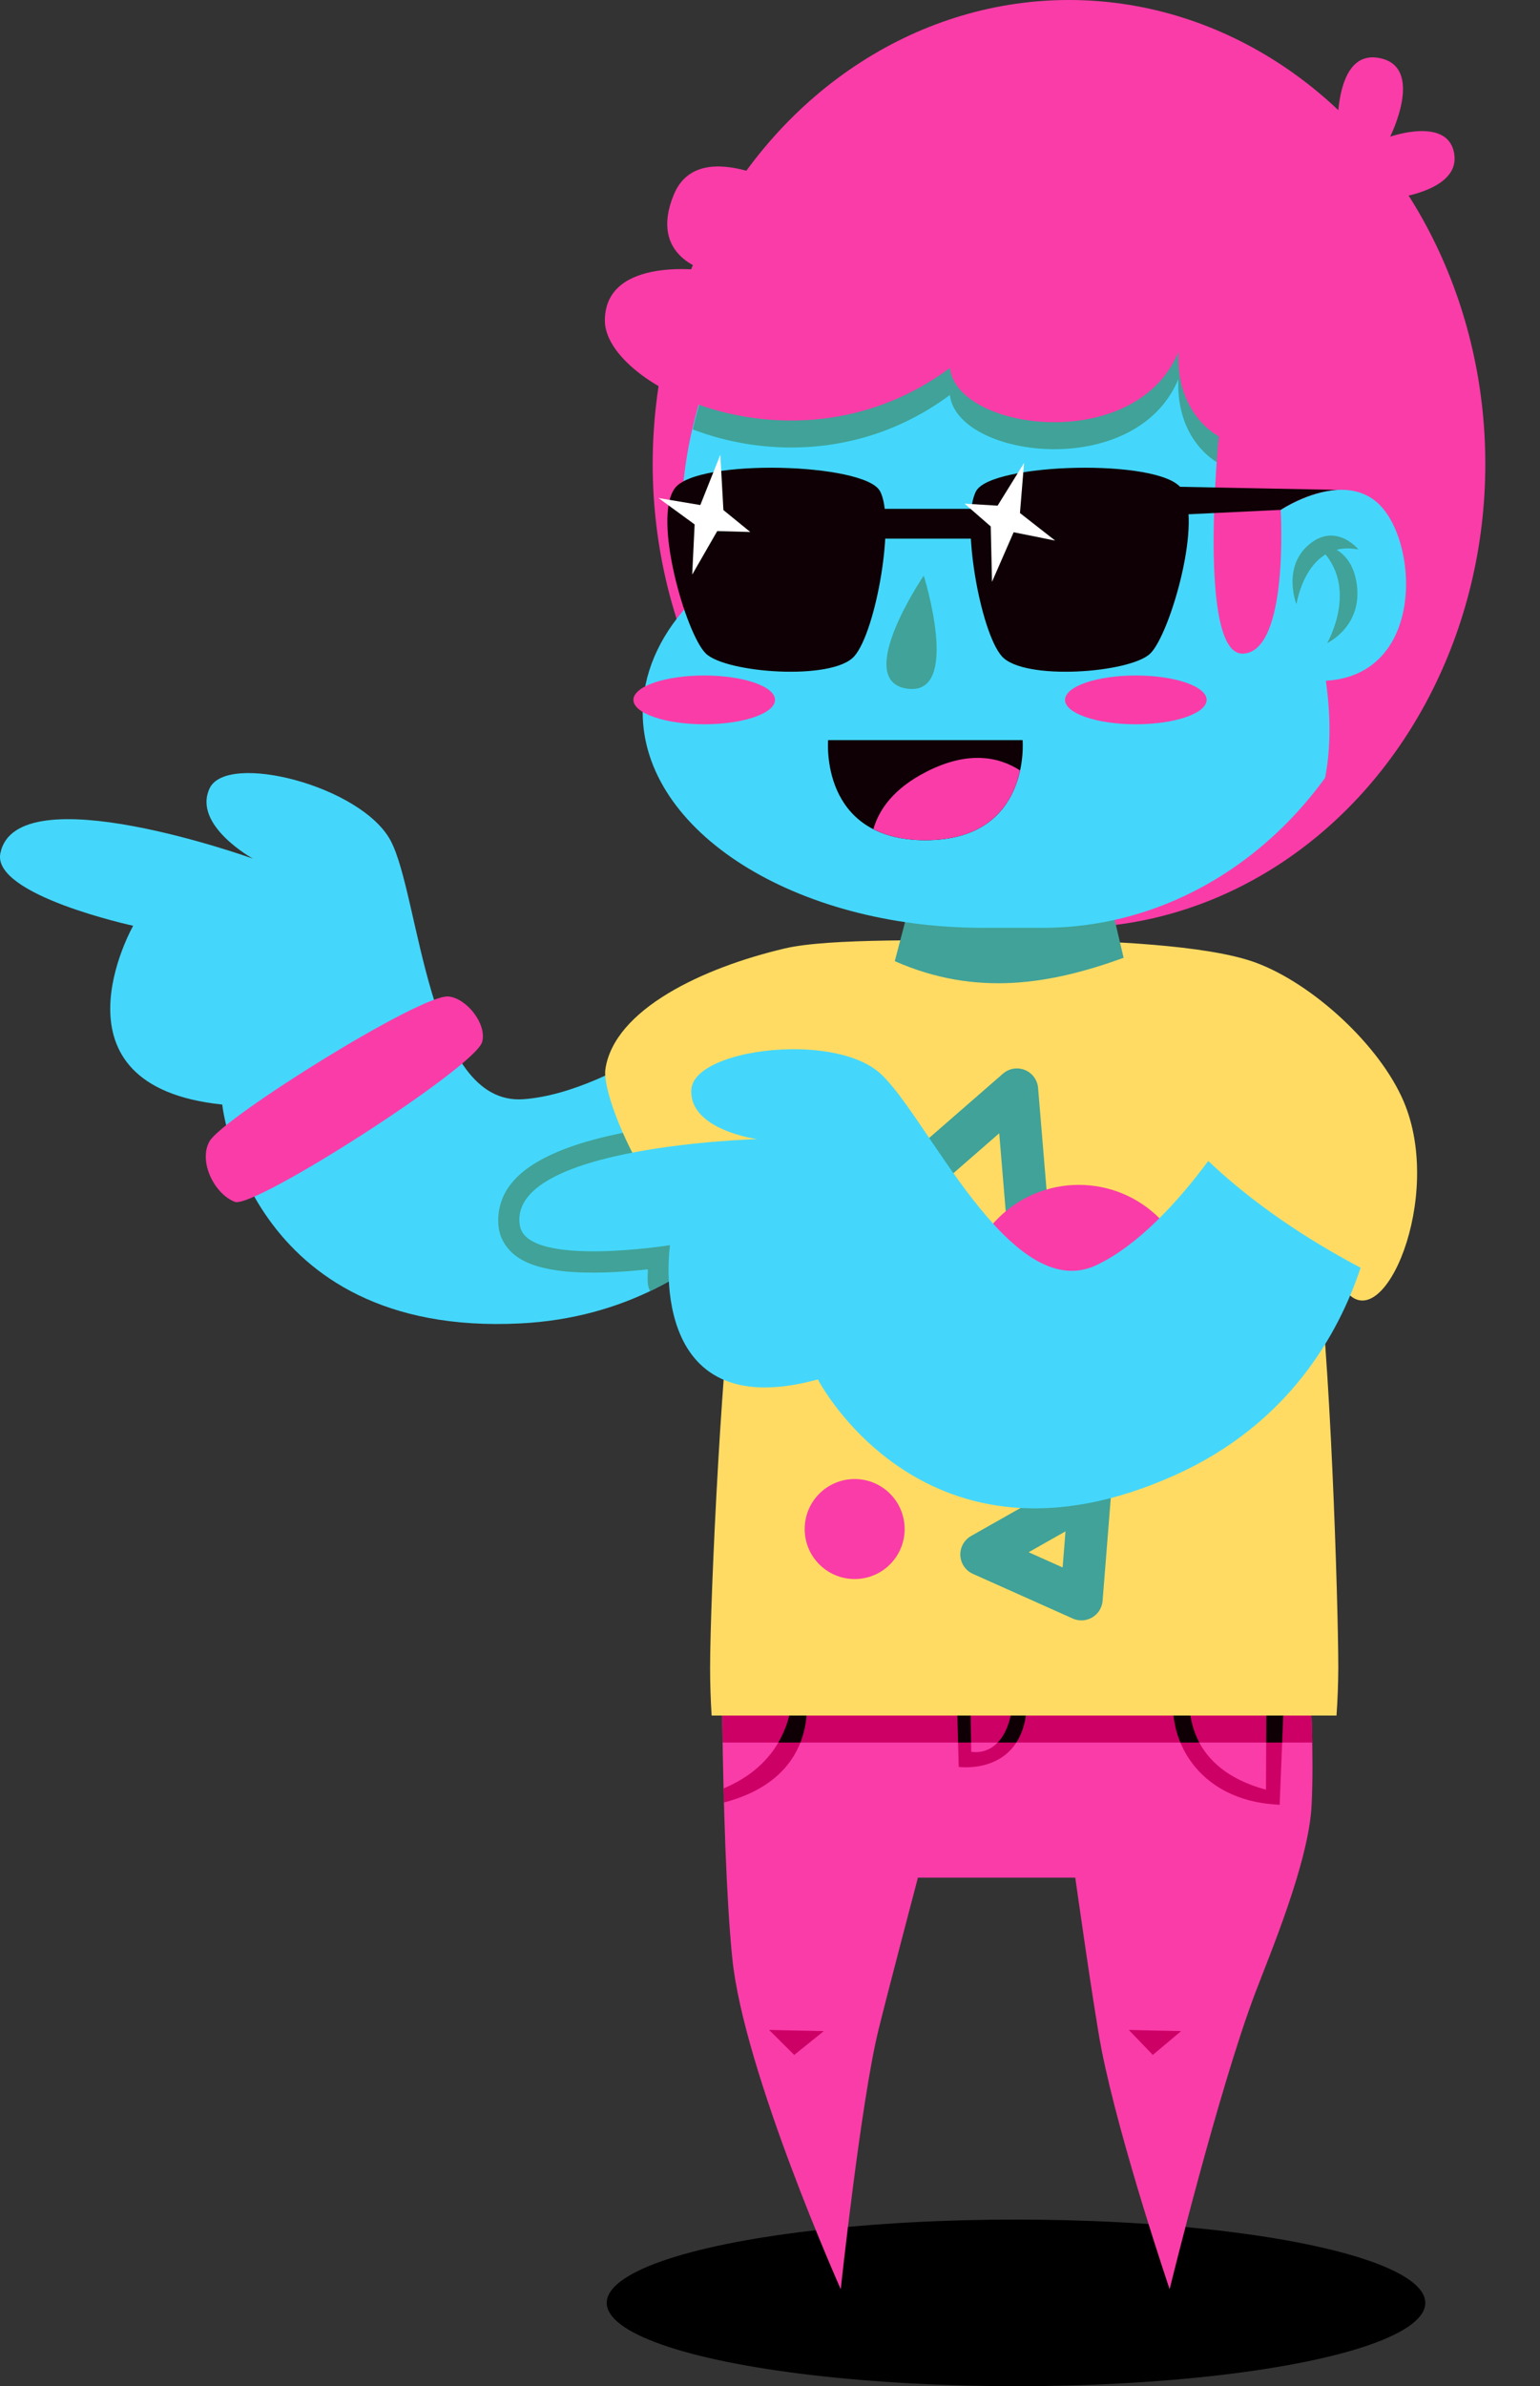 <?xml version="1.0" encoding="UTF-8" standalone="no"?>
<svg
   xmlns:dc="http://purl.org/dc/elements/1.1/"
   xmlns:cc="http://creativecommons.org/ns#"
   xmlns:rdf="http://www.w3.org/1999/02/22-rdf-syntax-ns#"
   xmlns:svg="http://www.w3.org/2000/svg"
   xmlns="http://www.w3.org/2000/svg"
   id="svg8"
   version="1.1"
   viewBox="0 0 90.626 140.372"
   height="140.372mm"
   width="90.626mm">
  <rect x="0" y="0" width="90.626" height="140.372" fill="#333333" stroke="none"/>
  <defs
     id="defs2" />
  <g
     transform="translate(-7.372,-98.467)"
     style="display:inline"
     id="layer2">
    <g
       id="g5559">
      <ellipse
         style="color:#000000;display:inline;overflow:visible;visibility:visible;opacity:1;vector-effect:none;fill:#000000;fill-opacity:1;fill-rule:nonzero;stroke:none;stroke-width:0.397;stroke-linecap:round;stroke-linejoin:round;stroke-miterlimit:4;stroke-dasharray:none;stroke-dashoffset:0;stroke-opacity:1;marker:none;enable-background:accumulate"
         id="path4994"
         cx="67.162"
         cy="233.939"
         rx="24.085"
         ry="4.901" />
      <ellipse
         style="color:#000000;display:inline;overflow:visible;visibility:visible;opacity:1;vector-effect:none;fill:#fa3ca8;fill-opacity:1;fill-rule:nonzero;stroke:none;stroke-width:0.397;stroke-linecap:round;stroke-linejoin:round;stroke-miterlimit:4;stroke-dasharray:none;stroke-dashoffset:0;stroke-opacity:1;marker:none;enable-background:accumulate"
         id="path4485-48-4"
         cx="70.281"
         cy="125.757"
         rx="24.499"
         ry="27.29" />
      <path
         style="color:#000000;display:inline;overflow:visible;visibility:visible;opacity:1;vector-effect:none;fill:#fa3ca8;fill-opacity:1;fill-rule:nonzero;stroke:none;stroke-width:0.397;stroke-linecap:round;stroke-linejoin:round;stroke-miterlimit:4;stroke-dasharray:none;stroke-dashoffset:0;stroke-opacity:1;marker:none;enable-background:accumulate"
         d="m 49.829,191.346 c 0,0 -0.084,15.233 0.638,22.334 0.678,6.666 6.38,19.455 6.38,19.455 0,0 1.197,-11.086 2.22,-15.25 0.551,-2.243 2.323,-8.961 2.323,-8.961 h 9.259 c 0,0 1.131,8.026 1.55,10.135 1.101,5.538 4.003,14.076 4.003,14.076 0,0 2.885,-11.754 5.041,-17.438 0.846,-2.232 3.15,-7.683 3.314,-11.029 0.282,-5.758 -0.7,-14.933 -0.7,-14.933 z"
         id="path4765-4" />
      <path
         style="color:#000000;display:inline;overflow:visible;visibility:visible;opacity:1;vector-effect:none;fill:#cd0066;fill-opacity:1;fill-rule:nonzero;stroke:none;stroke-width:0.397;stroke-linecap:round;stroke-linejoin:round;stroke-miterlimit:4;stroke-dasharray:none;stroke-dashoffset:0;stroke-opacity:1;marker:none;enable-background:accumulate"
         d="m 67.002,197.616 c 0.021,0.226 0.019,0.5 -0.009,0.831 -0.308,3.565 -2.467,3.07 -2.467,3.07 l -0.054,-3.219 c -0.459,0.239 -0.78,0.447 -0.78,0.447 l 0.099,3.664 c 0,0 3.465,0.495 3.96,-3.07 0.157,-1.132 -0.196,-1.604 -0.749,-1.722 z"
         id="path4767-2" />
      <path
         style="color:#000000;display:inline;overflow:visible;visibility:visible;opacity:1;vector-effect:none;fill:#cd0066;fill-opacity:1;fill-rule:nonzero;stroke:none;stroke-width:0.397;stroke-linecap:round;stroke-linejoin:round;stroke-miterlimit:4;stroke-dasharray:none;stroke-dashoffset:0;stroke-opacity:1;marker:none;enable-background:accumulate"
         d="m 54.005,197.882 c 0.01,1.629 -0.7,4.398 -4.051,5.791 0.007,0.276 0.015,0.553 0.023,0.829 5.899,-1.54 4.803,-6.545 4.803,-6.545 z"
         id="path4785-7" />
      <path
         style="color:#000000;display:inline;overflow:visible;visibility:visible;opacity:1;vector-effect:none;fill:#cd0066;fill-opacity:1;fill-rule:nonzero;stroke:none;stroke-width:0.397;stroke-linecap:round;stroke-linejoin:round;stroke-miterlimit:4;stroke-dasharray:none;stroke-dashoffset:0;stroke-opacity:1;marker:none;enable-background:accumulate"
         d="m 77.404,197.87 -0.906,0.088 c -0.528,2.538 1.172,6.465 6.179,6.677 l 0.27,-6.665 -1.05,0.11 -0.024,5.67 c -4.585,-1.234 -4.618,-4.646 -4.469,-5.88 z"
         id="path4785-8-4" />
      <path
         style="color:#000000;display:inline;overflow:visible;visibility:visible;opacity:1;vector-effect:none;fill:#cd0066;fill-opacity:1;fill-rule:nonzero;stroke:none;stroke-width:0.397;stroke-linecap:round;stroke-linejoin:round;stroke-miterlimit:4;stroke-dasharray:none;stroke-dashoffset:0;stroke-opacity:1;marker:none;enable-background:accumulate"
         d="m 83.857,189.736 -34.027,1.61 c 0,0 -0.021,4.442 0.07,9.629 h 34.694 c -0.103,-5.316 -0.736,-11.24 -0.736,-11.24 z"
         id="path4686-4-7" />
      <path
         style="color:#000000;display:inline;overflow:visible;visibility:visible;opacity:1;vector-effect:none;fill:#0f0005;fill-opacity:1;fill-rule:nonzero;stroke:none;stroke-width:0.397;stroke-linecap:round;stroke-linejoin:round;stroke-miterlimit:4;stroke-dasharray:none;stroke-dashoffset:0;stroke-opacity:1;marker:none;enable-background:accumulate"
         d="m 67.002,197.616 c 0.021,0.226 0.019,0.5 -0.009,0.831 -0.115,1.328 -0.487,2.092 -0.908,2.529 h 1.097 c 0.269,-0.418 0.475,-0.952 0.57,-1.637 0.157,-1.132 -0.196,-1.604 -0.749,-1.722 z m -2.53,0.681 c -0.459,0.239 -0.78,0.447 -0.78,0.447 l 0.06,2.231 h 0.765 z"
         id="path4686-4-9-9" />
      <path
         style="color:#000000;display:inline;overflow:visible;visibility:visible;opacity:1;vector-effect:none;fill:#0f0005;fill-opacity:1;fill-rule:nonzero;stroke:none;stroke-width:0.397;stroke-linecap:round;stroke-linejoin:round;stroke-miterlimit:4;stroke-dasharray:none;stroke-dashoffset:0;stroke-opacity:1;marker:none;enable-background:accumulate"
         d="m 54.005,197.882 c 0.005,0.842 -0.186,1.989 -0.831,3.093 h 1.3 c 0.62,-1.575 0.306,-3.017 0.306,-3.017 z"
         id="path4785-6-1" />
      <path
         style="color:#000000;display:inline;overflow:visible;visibility:visible;opacity:1;vector-effect:none;fill:#0f0005;fill-opacity:1;fill-rule:nonzero;stroke:none;stroke-width:0.397;stroke-linecap:round;stroke-linejoin:round;stroke-miterlimit:4;stroke-dasharray:none;stroke-dashoffset:0;stroke-opacity:1;marker:none;enable-background:accumulate"
         d="m 77.404,197.87 -0.906,0.088 c -0.188,0.906 -0.091,1.989 0.338,3.017 h 1.113 c -0.65,-1.216 -0.623,-2.459 -0.545,-3.106 z m 5.543,0.1 -1.05,0.11 -0.012,2.896 h 0.941 z"
         id="path4785-8-2-3" />
      <path
         style="color:#000000;display:inline;overflow:visible;visibility:visible;opacity:1;vector-effect:none;fill:#44d7fb;fill-opacity:1;fill-rule:nonzero;stroke:none;stroke-width:2.5;stroke-linecap:round;stroke-linejoin:round;stroke-miterlimit:4;stroke-dasharray:none;stroke-dashoffset:0;stroke-opacity:1;marker:none;enable-background:accumulate"
         d="m 51.042,156.543 c 0,0 -7.22,6.183 -12.87,6.588 -5.649,0.405 -6.095,-11.989 -7.812,-15.211 -1.717,-3.223 -9.645,-5.241 -10.655,-3.072 -1.011,2.169 2.551,4.13 2.551,4.13 0,0 -13.938,-5.011 -14.864,-0.308 -0.484,2.458 7.817,4.257 7.817,4.257 0,0 -5.347,9.418 5.242,10.518 0,0 1.444,13.693 17.543,12.875 12.386,-0.629 17.168,-11.312 17.168,-11.312 z"
         id="path5276" />
      <path
         style="color:#000000;font-style:normal;font-variant:normal;font-weight:normal;font-stretch:normal;font-size:medium;line-height:normal;font-family:sans-serif;font-variant-ligatures:normal;font-variant-position:normal;font-variant-caps:normal;font-variant-numeric:normal;font-variant-alternates:normal;font-feature-settings:normal;text-indent:0;text-align:start;text-decoration:none;text-decoration-line:none;text-decoration-style:solid;text-decoration-color:#000000;letter-spacing:normal;word-spacing:normal;text-transform:none;writing-mode:lr-tb;direction:ltr;text-orientation:mixed;dominant-baseline:auto;baseline-shift:baseline;text-anchor:start;white-space:normal;shape-padding:0;clip-rule:nonzero;display:inline;overflow:visible;visibility:visible;opacity:1;isolation:auto;mix-blend-mode:normal;color-interpolation:sRGB;color-interpolation-filters:linearRGB;solid-color:#000000;solid-opacity:1;vector-effect:none;fill:#40a298;fill-opacity:1;fill-rule:nonzero;stroke:none;stroke-width:2.5;stroke-linecap:round;stroke-linejoin:round;stroke-miterlimit:4;stroke-dasharray:none;stroke-dashoffset:0;stroke-opacity:1;marker:none;color-rendering:auto;image-rendering:auto;shape-rendering:auto;text-rendering:auto;enable-background:accumulate"
         d="m 52.26,159.047 c -1.183,0.138 -2.295,0.407 -3.234,0.834 -1.065,0.484 -2.13,1.257 -2.217,2.596 -0.053,0.817 0.266,1.536 0.686,2.098 -0.985,0.115 -2.026,0.258 -3.094,0.463 -1.865,0.356 -3.724,0.85 -5.208,1.668 -0.742,0.409 -1.406,0.905 -1.888,1.592 -0.482,0.687 -0.726,1.609 -0.564,2.512 0.117,0.656 0.537,1.206 0.997,1.544 0.46,0.338 0.961,0.526 1.484,0.662 1.044,0.273 2.209,0.327 3.345,0.313 1.084,-0.013 2.118,-0.103 2.928,-0.19 -0.002,0.265 -0.02,0.466 -0.004,0.772 a 1.25,1.25 0 0 0 0.137,0.504 c 6.766,-3.237 9.534,-9.407 9.534,-9.407 z m -0.138,2.572 1.64,3.368 c -0.504,0.976 -2.215,3.963 -5.727,6.536 a 1.25,1.25 0 0 0 -1.431,-1.04 c 0,0 -2.034,0.32 -4.067,0.345 -1.016,0.012 -2.031,-0.062 -2.684,-0.232 -0.326,-0.085 -0.552,-0.197 -0.636,-0.258 -0.016,-0.012 -0.009,-0.005 -0.016,-0.009 -0.037,-0.244 -0.006,-0.374 0.151,-0.597 0.166,-0.237 0.52,-0.547 1.048,-0.838 1.055,-0.582 2.739,-1.071 4.47,-1.401 3.462,-0.662 7.096,-0.763 7.096,-0.763 a 1.25,1.25 0 0 0 0.131,-2.489 c 0,0 -0.87,-0.127 -1.66,-0.472 -0.395,-0.173 -0.741,-0.399 -0.922,-0.595 -0.181,-0.196 -0.228,-0.291 -0.212,-0.535 -0.007,0.105 0.072,-0.17 0.756,-0.481 0.509,-0.231 1.258,-0.408 2.062,-0.537 z"
         id="path5276-6-7" />
      <path
         style="color:#000000;display:inline;overflow:visible;visibility:visible;opacity:1;vector-effect:none;fill:#ffdb63;fill-opacity:1;fill-rule:nonzero;stroke:none;stroke-width:0.397;stroke-linecap:round;stroke-linejoin:round;stroke-miterlimit:4;stroke-dasharray:none;stroke-dashoffset:0;stroke-opacity:1;marker:none;enable-background:accumulate"
         d="m 68.035,153.773 c -5.787,0.022 -11.879,-0.122 -14.478,0.488 -4.844,1.136 -10.031,3.593 -10.558,7.095 -0.315,2.095 4.385,11.953 7.798,10.278 -0.933,5.423 -1.636,20.927 -1.637,24.953 7.93e-4,0.935 0.031,1.87 0.09,2.801 h 36.773 c 0.064,-0.93 0.099,-1.865 0.105,-2.801 -0.004,-3.894 -0.488,-19.131 -1.324,-24.452 l 1.761,2.266 c 2.209,2.842 5.799,-5.518 3.414,-11.13 -1.409,-3.315 -5.349,-6.926 -8.694,-8.17 -2.874,-1.069 -9.096,-1.29 -12.092,-1.324 -0.386,-0.004 -0.773,-0.006 -1.159,-0.004 z"
         id="path4686-7" />
      <path
         style="color:#000000;display:inline;overflow:visible;visibility:visible;opacity:1;vector-effect:none;fill:#40a298;fill-opacity:1;fill-rule:nonzero;stroke:none;stroke-width:0.397;stroke-linecap:round;stroke-linejoin:round;stroke-miterlimit:4;stroke-dasharray:none;stroke-dashoffset:0;stroke-opacity:1;marker:none;enable-background:accumulate"
         d="m 72.702,151.444 0.792,3.367 c -4.276,1.554 -8.666,2.313 -13.466,0.198 l 0.99,-3.763 z"
         id="path4712-2" />
      <path
         style="color:#000000;display:inline;overflow:visible;visibility:visible;opacity:1;vector-effect:none;fill:#44d7fb;fill-opacity:1;fill-rule:nonzero;stroke:none;stroke-width:0.397;stroke-linecap:round;stroke-linejoin:round;stroke-miterlimit:4;stroke-dasharray:none;stroke-dashoffset:0;stroke-opacity:1;marker:none;enable-background:accumulate"
         d="m 68.734,106.044 c -11.755,-1.1e-4 -21.285,10.522 -21.285,23.502 0.006,1.517 0.146,3.03 0.416,4.518 -1.745,1.918 -2.666,4.092 -2.672,6.305 -1.35e-4,7.002 8.968,12.679 20.031,12.679 h 3.509 c 8.888,-1.5e-4 16.499,-6.017 19.686,-14.561 l 0.719,-0.211 1.386,-4.357 -0.148,-5.545 -0.384,0.006 c -0.55,-12.438 -9.857,-22.336 -21.258,-22.336 z"
         id="path4684-5" />
      <path
         style="color:#000000;display:inline;overflow:visible;visibility:visible;opacity:1;vector-effect:none;fill:#0f0005;fill-opacity:1;fill-rule:nonzero;stroke:none;stroke-width:0.397;stroke-linecap:round;stroke-linejoin:round;stroke-miterlimit:4;stroke-dasharray:none;stroke-dashoffset:0;stroke-opacity:1;marker:none;enable-background:accumulate"
         d="m 58.395,128.4 h 7.164 v 1.754 h -7.235 z"
         id="path5167" />
      <path
         style="color:#000000;display:inline;overflow:visible;visibility:visible;opacity:1;vector-effect:none;fill:#0f0005;fill-opacity:1;fill-rule:nonzero;stroke:none;stroke-width:0.397;stroke-linecap:round;stroke-linejoin:round;stroke-miterlimit:4;stroke-dasharray:none;stroke-dashoffset:0;stroke-opacity:1;marker:none;enable-background:accumulate"
         d="M 56.106,142.005 H 67.55 c 0,0 0.522,5.889 -5.722,5.889 -6.244,0 -5.722,-5.889 -5.722,-5.889 z"
         id="path4519-5" />
      <path
         style="color:#000000;display:inline;overflow:visible;visibility:visible;opacity:1;vector-effect:none;fill:#40a298;fill-opacity:1;fill-rule:nonzero;stroke:none;stroke-width:0.397;stroke-linecap:round;stroke-linejoin:round;stroke-miterlimit:4;stroke-dasharray:none;stroke-dashoffset:0;stroke-opacity:1;marker:none;enable-background:accumulate"
         d="m 61.732,132.329 c 0,0 -4.201,6.185 -0.98,6.649 3.221,0.464 0.98,-6.649 0.98,-6.649 z"
         id="path4521-8" />
      <path
         style="color:#000000;display:inline;overflow:visible;visibility:visible;opacity:1;vector-effect:none;fill:#40a298;fill-opacity:1;fill-rule:nonzero;stroke:none;stroke-width:0.397;stroke-linecap:round;stroke-linejoin:round;stroke-miterlimit:4;stroke-dasharray:none;stroke-dashoffset:0;stroke-opacity:1;marker:none;enable-background:accumulate"
         d="M 68.734,106.044 A 21.285,23.502 0 0 0 48.139,123.726 c 4.115,1.582 10.011,1.775 15.133,-2.025 0.42,3.711 10.923,5.103 13.443,-0.928 -0.14,3.711 2.38,4.948 2.38,4.948 l 5.29,-5.764 3.645,-0.266 A 21.285,23.502 0 0 0 68.734,106.044 Z"
         id="path4538-6-6" />
      <path
         style="color:#000000;display:inline;overflow:visible;visibility:visible;opacity:1;vector-effect:none;fill:#fa3ca8;fill-opacity:1;fill-rule:nonzero;stroke:none;stroke-width:0.397;stroke-linecap:round;stroke-linejoin:round;stroke-miterlimit:4;stroke-dasharray:none;stroke-dashoffset:0;stroke-opacity:1;marker:none;enable-background:accumulate"
         d="m 54.45,109.909 c 0,0 -5.881,-3.711 -7.422,0 -1.54,3.711 1.96,4.484 1.96,4.484 0,0 -6.021,-0.928 -6.021,2.938 0,3.865 11.343,9.432 20.305,2.783 0.42,3.711 10.922,5.102 13.443,-0.928 -0.14,3.711 2.381,4.948 2.381,4.948 0,0 -1.284,12.915 1.434,12.785 2.719,-0.13 2.207,-8.455 2.207,-8.455 0,0 3.417,-2.288 5.601,-0.502 2.529,2.069 3.009,10.208 -2.941,10.552 0.7,4.948 -0.56,7.422 -0.56,7.422 l 3.641,-4.793 2.801,-7.112 0.14,-11.132 -5.601,-11.442 -10.782,-6.494 -9.942,-0.928 -6.722,3.247 z"
         id="path4538-2" />
      <path
         style="color:#000000;display:inline;overflow:visible;visibility:visible;opacity:1;vector-effect:none;fill:#fa3ca8;fill-opacity:1;fill-rule:nonzero;stroke:none;stroke-width:0.397;stroke-linecap:round;stroke-linejoin:round;stroke-miterlimit:4;stroke-dasharray:none;stroke-dashoffset:0;stroke-opacity:1;marker:none;enable-background:accumulate"
         d="m 86.098,106.817 c 0,0 -0.42,-5.412 2.381,-4.948 2.801,0.464 0.7,4.639 0.7,4.639 0,0 3.501,-1.237 3.781,1.082 0.28,2.319 -4.201,2.629 -4.201,2.629 z"
         id="path4540-4" />
      <path
         style="color:#000000;display:inline;overflow:visible;visibility:visible;opacity:1;vector-effect:none;fill:#40a298;fill-opacity:1;fill-rule:nonzero;stroke:none;stroke-width:0.397;stroke-linecap:round;stroke-linejoin:round;stroke-miterlimit:4;stroke-dasharray:none;stroke-dashoffset:0;stroke-opacity:1;marker:none;enable-background:accumulate"
         d="m 87.314,130.793 c 0,0 -1.274,-1.58 -2.833,-0.354 -1.702,1.338 -0.816,3.575 -0.816,3.575 0,0 0.569,-3.825 3.65,-3.221 z"
         id="path4667-0" />
      <path
         style="color:#000000;display:inline;overflow:visible;visibility:visible;opacity:1;vector-effect:none;fill:#40a298;fill-opacity:1;fill-rule:nonzero;stroke:none;stroke-width:0.397;stroke-linecap:round;stroke-linejoin:round;stroke-miterlimit:4;stroke-dasharray:none;stroke-dashoffset:0;stroke-opacity:1;marker:none;enable-background:accumulate"
         d="m 84.753,130.469 c 0,0 2.036,-0.136 2.442,2.234 0.443,2.587 -1.723,3.596 -1.723,3.596 0,0 2.081,-3.576 -0.719,-5.83 z"
         id="path4667-2-4" />
      <path
         style="color:#000000;display:inline;overflow:visible;visibility:visible;opacity:1;vector-effect:none;fill:#cd0066;fill-opacity:1;fill-rule:nonzero;stroke:none;stroke-width:0.397;stroke-linecap:round;stroke-linejoin:round;stroke-miterlimit:4;stroke-dasharray:none;stroke-dashoffset:0;stroke-opacity:1;marker:none;enable-background:accumulate"
         d="m 52.63,217.882 3.221,0.07 -1.741,1.4 z"
         id="path4977-5" />
      <path
         style="color:#000000;display:inline;overflow:visible;visibility:visible;opacity:1;vector-effect:none;fill:#cd0066;fill-opacity:1;fill-rule:nonzero;stroke:none;stroke-width:0.397;stroke-linecap:round;stroke-linejoin:round;stroke-miterlimit:4;stroke-dasharray:none;stroke-dashoffset:0;stroke-opacity:1;marker:none;enable-background:accumulate"
         d="m 73.797,217.882 3.081,0.07 -1.665,1.4 z"
         id="path4977-8-3" />
      <path
         style="color:#000000;display:inline;overflow:visible;visibility:visible;opacity:1;vector-effect:none;fill:#0f0005;fill-opacity:1;fill-rule:nonzero;stroke:none;stroke-width:0.397;stroke-linecap:round;stroke-linejoin:round;stroke-miterlimit:4;stroke-dasharray:none;stroke-dashoffset:0;stroke-opacity:1;marker:none;enable-background:accumulate"
         d="m 47.092,127.179 c 1.343,-1.756 11.13,-1.477 12.059,0.168 0.928,1.645 -0.218,8.268 -1.507,9.727 -1.289,1.459 -7.578,0.984 -8.742,-0.168 -1.165,-1.151 -3.151,-7.971 -1.809,-9.727 z"
         id="path5133" />
      <path
         style="color:#000000;display:inline;overflow:visible;visibility:visible;opacity:1;vector-effect:none;fill:#0f0005;fill-opacity:1;fill-rule:nonzero;stroke:none;stroke-width:0.397;stroke-linecap:round;stroke-linejoin:round;stroke-miterlimit:4;stroke-dasharray:none;stroke-dashoffset:0;stroke-opacity:1;marker:none;enable-background:accumulate"
         d="m 76.88,127.179 c -1.343,-1.756 -11.13,-1.477 -12.059,0.168 -0.928,1.645 0.218,8.268 1.507,9.727 1.289,1.459 7.578,0.984 8.742,-0.168 1.165,-1.151 3.151,-7.971 1.809,-9.727 z"
         id="path5133-3" />
      <path
         style="color:#000000;display:inline;overflow:visible;visibility:visible;opacity:1;vector-effect:none;fill:#ffffff;fill-opacity:1;fill-rule:nonzero;stroke:none;stroke-width:0.397;stroke-linecap:round;stroke-linejoin:round;stroke-miterlimit:4;stroke-dasharray:none;stroke-dashoffset:0;stroke-opacity:1;marker:none;enable-background:accumulate"
         d="m 49.761,125.221 -1.177,2.957 -2.459,-0.412 2.125,1.552 -0.143,2.951 1.473,-2.56 1.945,0.054 -1.582,-1.29 z"
         id="path5150" />
      <path
         style="color:#000000;display:inline;overflow:visible;visibility:visible;opacity:1;vector-effect:none;fill:#ffffff;fill-opacity:1;fill-rule:nonzero;stroke:none;stroke-width:0.397;stroke-linecap:round;stroke-linejoin:round;stroke-miterlimit:4;stroke-dasharray:none;stroke-dashoffset:0;stroke-opacity:1;marker:none;enable-background:accumulate"
         d="m 65.75,132.694 1.273,-2.917 2.444,0.492 -2.072,-1.621 0.24,-2.944 -1.557,2.51 -1.942,-0.118 1.539,1.341 z"
         id="path5150-1" />
      <path
         style="color:#000000;display:inline;overflow:visible;visibility:visible;opacity:1;vector-effect:none;fill:#fa3ca8;fill-opacity:1;fill-rule:nonzero;stroke:none;stroke-width:0.397;stroke-linecap:round;stroke-linejoin:round;stroke-miterlimit:4;stroke-dasharray:none;stroke-dashoffset:0;stroke-opacity:1;marker:none;enable-background:accumulate"
         d="m 65.069,143.054 c -0.908,-0.031 -1.964,0.192 -3.181,0.813 -1.895,0.968 -2.778,2.188 -3.12,3.376 0.776,0.397 1.772,0.651 3.059,0.651 3.964,0 5.198,-2.371 5.573,-4.104 -0.631,-0.407 -1.403,-0.705 -2.331,-0.736 z"
         id="path4519-5-7" />
      <path
         style="color:#000000;display:inline;overflow:visible;visibility:visible;opacity:1;vector-effect:none;fill:#0f0005;fill-opacity:1;fill-rule:nonzero;stroke:none;stroke-width:0.397;stroke-linecap:round;stroke-linejoin:round;stroke-miterlimit:4;stroke-dasharray:none;stroke-dashoffset:0;stroke-opacity:1;marker:none;enable-background:accumulate"
         d="m 75.87,127.086 0.396,1.683 2.554,-0.121 2.888,-0.137 1.028,-0.049 c 0,0 1.62,-1.084 3.342,-1.177 l 10e-4,-5.2e-4 -4.322,-0.084 -2.729,-0.053 -0.15,-0.003 z"
         id="path5200" />
      <ellipse
         style="color:#000000;display:inline;overflow:visible;visibility:visible;opacity:1;vector-effect:none;fill:#fa3ca8;fill-opacity:1;fill-rule:nonzero;stroke:none;stroke-width:0.397;stroke-linecap:round;stroke-linejoin:round;stroke-miterlimit:4;stroke-dasharray:none;stroke-dashoffset:0;stroke-opacity:1;marker:none;enable-background:accumulate"
         id="path5238"
         cx="48.814"
         cy="139.639"
         rx="4.166"
         ry="1.435" />
      <ellipse
         style="color:#000000;display:inline;overflow:visible;visibility:visible;opacity:1;vector-effect:none;fill:#fa3ca8;fill-opacity:1;fill-rule:nonzero;stroke:none;stroke-width:0.397;stroke-linecap:round;stroke-linejoin:round;stroke-miterlimit:4;stroke-dasharray:none;stroke-dashoffset:0;stroke-opacity:1;marker:none;enable-background:accumulate"
         id="path5238-6"
         cx="74.214"
         cy="139.639"
         rx="4.166"
         ry="1.435" />
      <path
         style="color:#000000;display:inline;overflow:visible;visibility:visible;opacity:1;vector-effect:none;fill:none;fill-opacity:1;fill-rule:nonzero;stroke:#40a298;stroke-width:2.5;stroke-linecap:round;stroke-linejoin:round;stroke-miterlimit:4;stroke-dasharray:none;stroke-dashoffset:0;stroke-opacity:1;marker:none;enable-background:accumulate"
         d="m 67.215,162.57 -8.682,7.562 9.522,2.521 z"
         id="path5255" />
      <circle
         style="color:#000000;display:inline;overflow:visible;visibility:visible;opacity:1;vector-effect:none;fill:#fa3ca8;fill-opacity:1;fill-rule:nonzero;stroke:none;stroke-width:2.5;stroke-linecap:round;stroke-linejoin:round;stroke-miterlimit:4;stroke-dasharray:none;stroke-dashoffset:0;stroke-opacity:1;marker:none;enable-background:accumulate"
         id="path5257"
         cx="70.856"
         cy="174.892"
         r="6.722" />
      <circle
         style="color:#000000;display:inline;overflow:visible;visibility:visible;opacity:1;vector-effect:none;fill:#fa3ca8;fill-opacity:1;fill-rule:nonzero;stroke:none;stroke-width:2.5;stroke-linecap:round;stroke-linejoin:round;stroke-miterlimit:4;stroke-dasharray:none;stroke-dashoffset:0;stroke-opacity:1;marker:none;enable-background:accumulate"
         id="path5259"
         cx="-57.667"
         cy="188.416"
         r="2.941"
         transform="scale(-1,1)" />
      <path
         style="color:#000000;display:inline;overflow:visible;visibility:visible;opacity:1;vector-effect:none;fill:none;fill-opacity:1;fill-rule:nonzero;stroke:#40a298;stroke-width:2.5;stroke-linecap:round;stroke-linejoin:round;stroke-miterlimit:4;stroke-dasharray:none;stroke-dashoffset:0;stroke-opacity:1;marker:none;enable-background:accumulate"
         d="m 65.135,189.912 6.373,-3.608 -0.497,6.235 z"
         id="path5255-9" />
      <path
         style="color:#000000;display:inline;overflow:visible;visibility:visible;opacity:1;vector-effect:none;fill:#44d7fb;fill-opacity:1;fill-rule:nonzero;stroke:none;stroke-width:2.5;stroke-linecap:round;stroke-linejoin:round;stroke-miterlimit:4;stroke-dasharray:none;stroke-dashoffset:0;stroke-opacity:1;marker:none;enable-background:accumulate"
         d="m 53.968,160.19 c -2.921,0.022 -5.82,0.949 -5.912,2.367 -0.154,2.388 3.877,2.922 3.877,2.922 0,0 -14.807,0.39 -13.962,5.109 0.441,2.466 8.829,1.129 8.829,1.129 0,0 -1.564,10.716 8.702,7.898 0,0 6.316,12.234 21.02,5.628 6.709,-3.014 9.642,-8.352 10.919,-12.198 -4.162,-2.198 -7.055,-4.468 -8.965,-6.282 -1.747,2.351 -4.084,4.944 -6.575,6.126 -5.117,2.429 -10.031,-8.958 -12.801,-11.338 -1.125,-0.967 -3.133,-1.376 -5.131,-1.362 z"
         id="path5276-6" />
      <path
         style="color:#000000;display:inline;overflow:visible;visibility:visible;opacity:1;vector-effect:none;fill:#fa3ca8;fill-opacity:1;fill-rule:nonzero;stroke:none;stroke-width:2.5;stroke-linecap:round;stroke-linejoin:round;stroke-miterlimit:4;stroke-dasharray:none;stroke-dashoffset:0;stroke-opacity:1;marker:none;enable-background:accumulate"
         d="m 33.765,157.088 c -1.623,-0.157 -13.254,7.119 -14.06,8.515 -0.664,1.151 0.248,3.08 1.485,3.565 1.123,0.44 14.16,-7.93 14.556,-9.407 0.287,-1.071 -0.924,-2.571 -1.98,-2.673 z"
         id="path5465" />
    </g>
  </g>
</svg>

